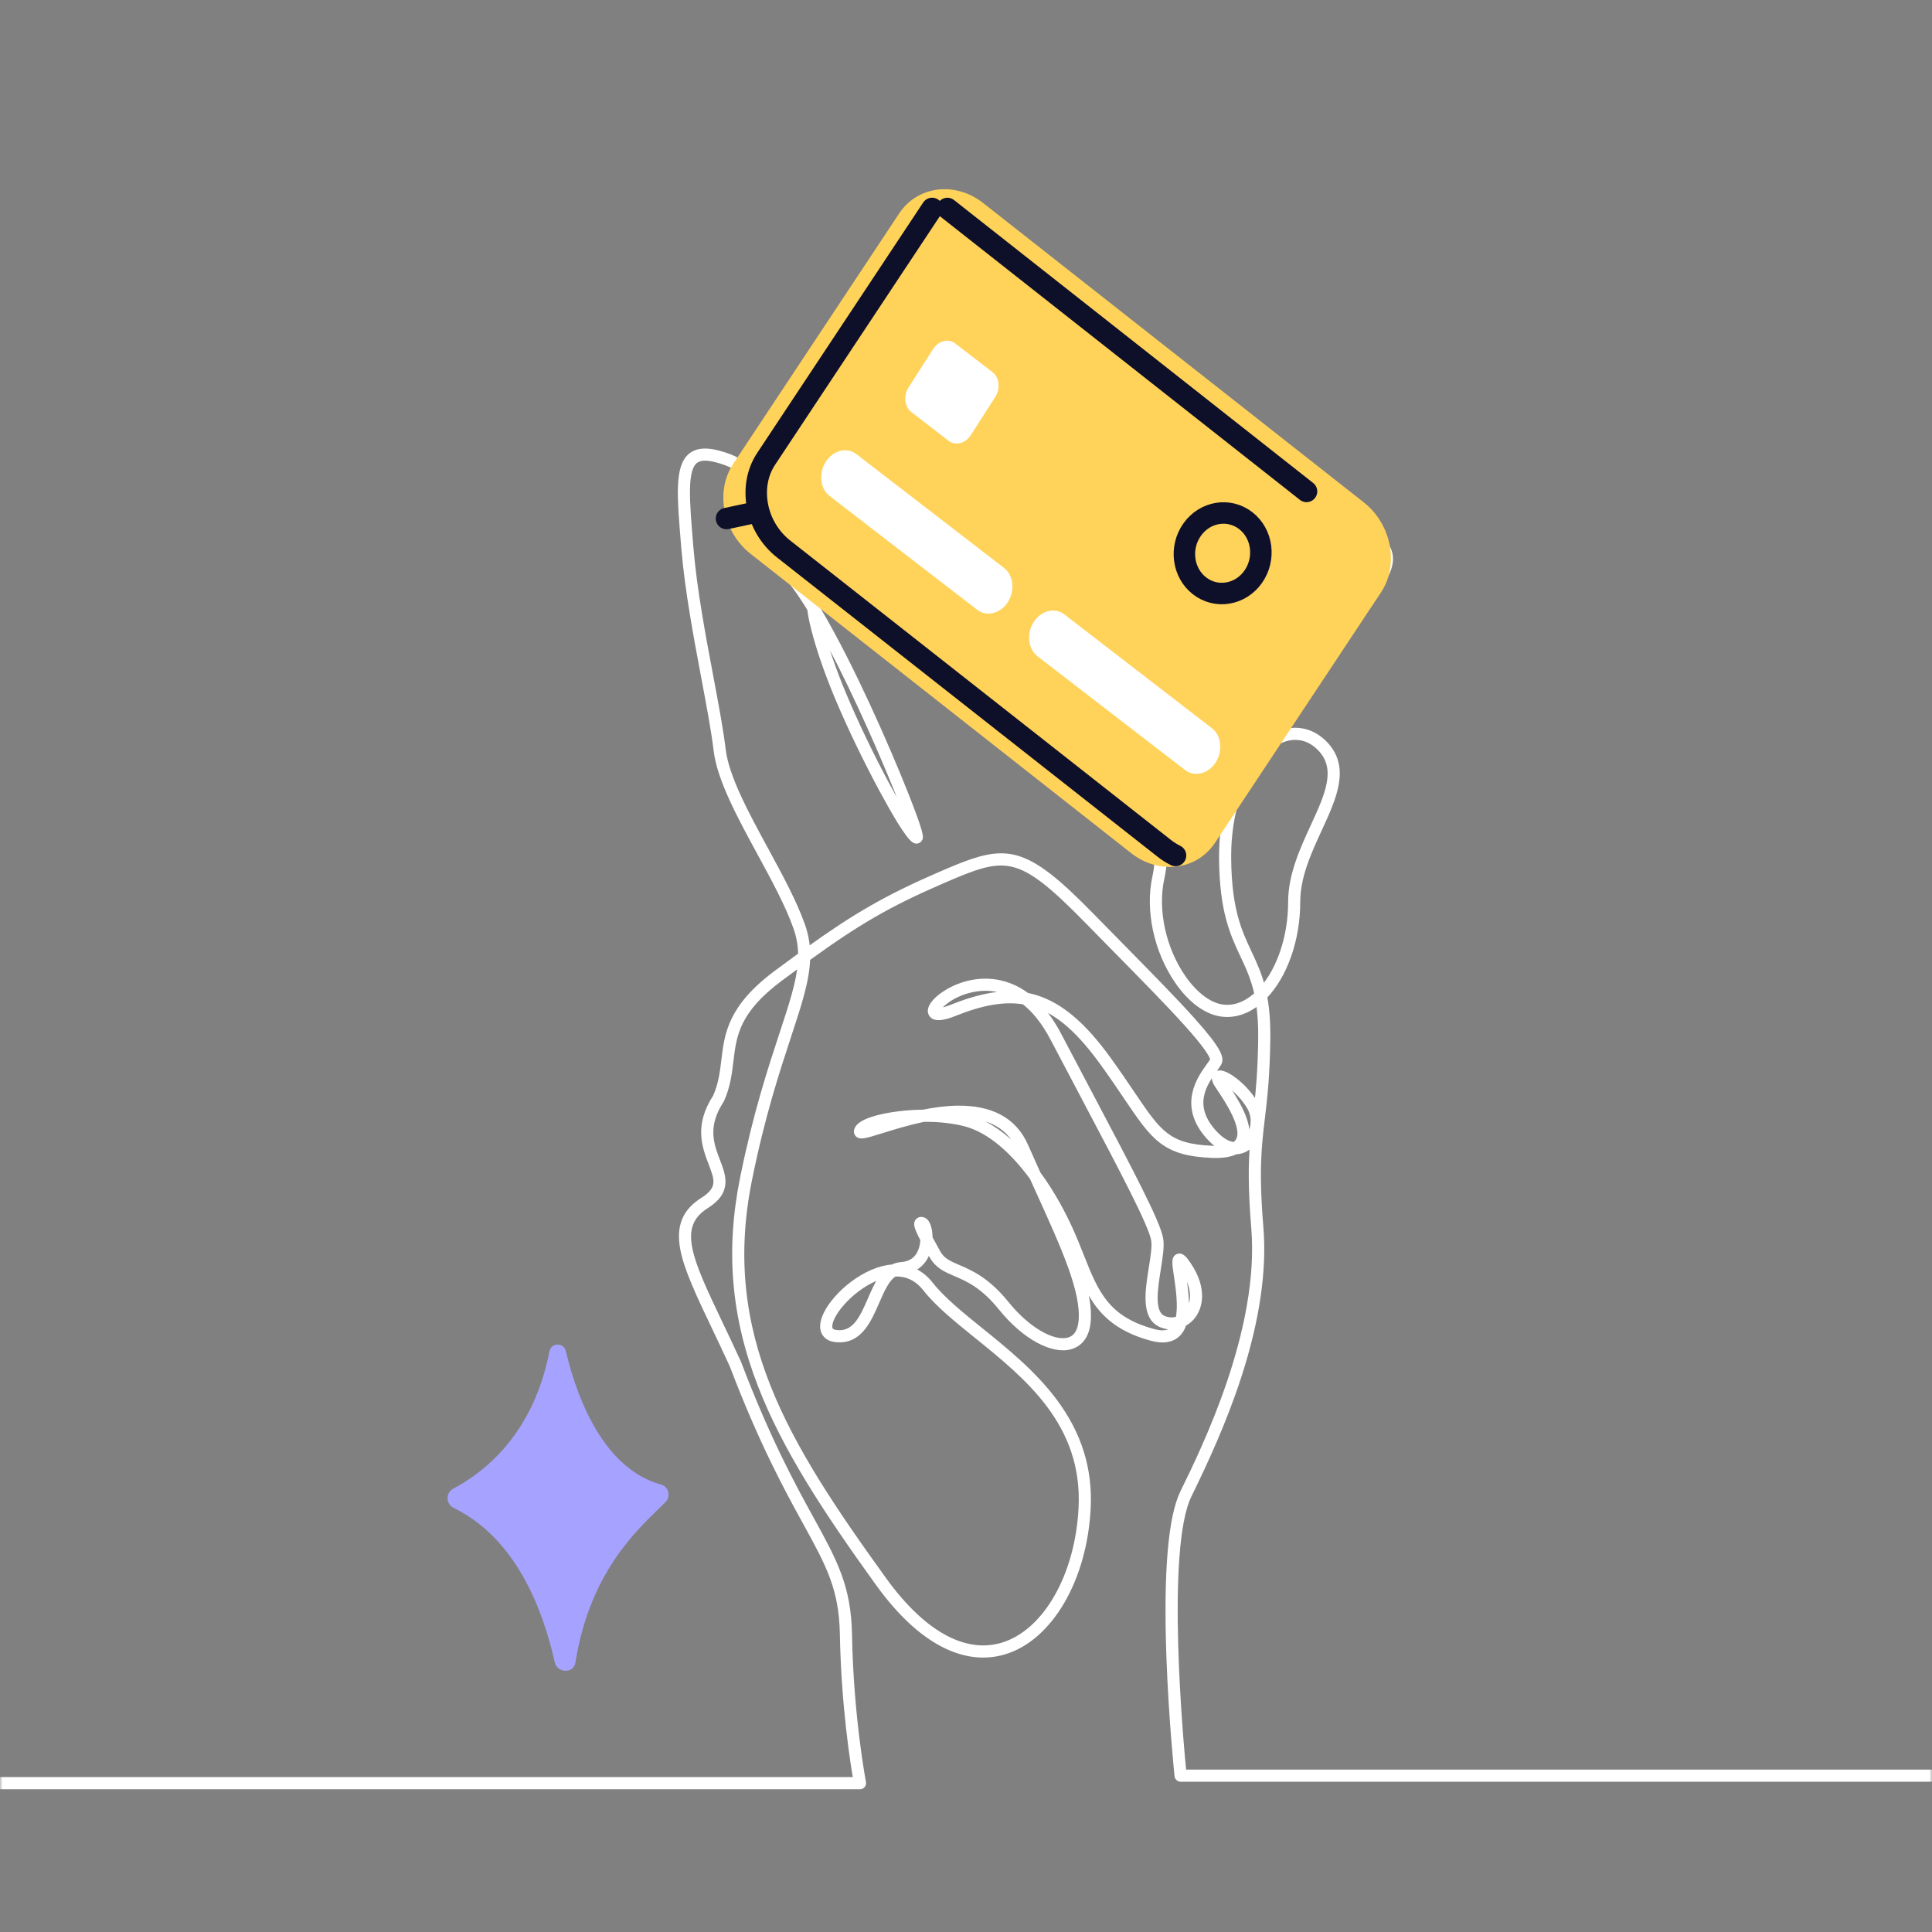<svg width="360" height="360" viewBox="0 0 360 360" fill="none" xmlns="http://www.w3.org/2000/svg">
<rect x="0" y="0" width="360" height="360" fill="#808080" stroke="none"/>
<mask id="mask0_2048_817" style="mask-type:alpha" maskUnits="userSpaceOnUse" x="0" y="0" width="360" height="360">
<rect width="360" height="360" fill="white"/>
</mask>
<g mask="url(#mask0_2048_817)">
<path d="M160.253 332.898H-163.37C-163.719 332.898 -164 332.616 -164 332.267C-164 331.919 -163.719 331.637 -163.37 331.637H159.498C158.992 328.759 157.242 317.927 156.998 304.533C156.843 295.987 154.445 291.624 150.094 283.701C146.661 277.452 141.96 268.894 136.451 254.419C135.298 251.9 134.213 249.621 133.163 247.416C130.258 241.315 127.963 236.496 127.251 232.714C126.466 228.533 127.614 225.724 130.975 223.608C134.321 221.502 133.639 219.716 132.509 216.756C131.315 213.63 129.832 209.744 133.329 204.388C134.375 202.013 134.636 199.842 134.912 197.546C135.494 192.695 136.097 187.677 144.664 181.3C146.282 180.097 147.79 178.984 149.222 177.946C149.21 176.211 148.927 174.538 148.308 172.791C146.806 168.548 144.137 163.639 141.555 158.892C137.898 152.164 134.113 145.207 133.473 139.83C133.042 136.207 132.137 131.394 131.178 126.299C129.738 118.642 128.106 109.963 127.464 102.265L127.41 101.611C126.651 92.525 126.193 87.04 128.694 84.944C129.831 83.992 131.511 83.826 133.831 84.441C136.836 85.237 138.598 86.263 139.376 87.671C140.222 89.2 139.721 90.809 139.236 92.366C139.155 92.628 139.071 92.899 138.995 93.162C138.176 96.03 137.968 100.366 145.576 104.891C147.096 105.794 148.944 108.085 150.884 111.065C151.011 110.355 151.283 110.037 151.548 109.855C152.573 109.149 153.851 110.368 154.272 110.768C156.474 112.866 170.216 122.302 183.503 131.429C197.313 140.913 211.592 150.72 214.964 153.657C215.104 153.779 215.241 153.895 215.377 154.006C213.894 144.204 206.794 129.04 179.954 116.3C167.109 110.203 157.873 105.21 151.719 101.037C145.663 96.93 142.417 93.544 141.499 90.376C140.953 88.491 141.236 86.71 142.362 84.929C146.489 78.405 149.675 74.6 149.706 74.562C149.915 74.313 150.28 74.266 150.546 74.451L155.617 77.961L157.593 75.24L152.402 71.624C152.122 71.43 152.048 71.049 152.234 70.763C152.359 70.573 164.713 51.615 167.684 47.158C169.198 44.887 171.067 43.719 173.241 43.687C175.026 43.659 177.001 44.388 179.285 45.911C180.888 46.979 193.186 55.582 207.427 65.544C227.175 79.358 251.751 96.549 255.013 98.682C257.441 100.271 258.665 101.698 258.98 103.31C259.434 105.63 257.943 108.007 255.615 111.368C253.091 115.014 246.563 123.904 240.248 132.503C238.917 134.315 237.616 136.087 236.381 137.77C237.017 137.34 237.672 136.987 238.342 136.719C241.472 135.458 244.617 136.175 246.974 138.683C251.101 143.077 248.553 148.611 245.854 154.471C243.851 158.818 241.781 163.313 241.781 168.077C241.781 175.068 239.391 181.824 235.617 185.696C236.017 187.822 236.244 190.368 236.203 193.615C236.115 200.631 235.619 204.79 235.182 208.459C234.568 213.621 234.037 218.079 234.915 228.738C235.575 236.751 234.194 246.092 230.81 256.499C228.039 265.025 224.406 272.803 221.552 278.625C216.664 288.594 220.063 325.236 220.555 330.24H523.718C524.067 330.24 524.349 330.521 524.349 330.87C524.349 331.219 524.067 331.5 523.718 331.5H371.852H295.5H219.985C219.663 331.5 219.391 331.256 219.357 330.936C219.346 330.832 218.259 320.383 217.844 308.734C217.282 293.018 218.149 282.701 220.419 278.07C224.469 269.809 235.224 247.867 233.657 228.842C233.033 221.258 233.114 216.774 233.433 212.962C233.171 213.283 232.873 213.567 232.541 213.808C231.845 214.31 231.079 214.567 230.275 214.582C229.214 215.107 227.747 215.336 225.893 215.261C216.944 214.903 215.016 212.046 209.864 204.408C208.62 202.565 207.211 200.477 205.457 198.053C201.346 192.377 197.597 188.901 193.453 187.371C194.865 188.853 196.149 190.693 197.3 192.885C199.307 196.704 201.222 200.33 202.91 203.527C210.885 218.625 215.698 227.738 216.243 230.827C216.484 232.193 216.156 234.249 215.81 236.425C215.201 240.252 214.51 244.59 216.746 245.632C217.653 246.054 218.652 246.081 219.546 245.756C220.087 243.417 219.58 240.01 219.24 237.733C218.881 235.323 218.747 234.421 219.496 234.132C220.192 233.864 220.769 234.628 221.508 235.736C224.392 240.061 223.71 243.592 222.111 245.456C221.672 245.968 221.157 246.374 220.597 246.669C220.331 247.48 219.929 248.179 219.343 248.7C218.24 249.683 216.645 249.903 214.6 249.352C205.19 246.819 203.028 241.36 200.29 234.449C199.904 233.476 199.51 232.48 199.083 231.46C201.553 237.439 203.087 242.402 202.734 246.259C202.448 249.389 200.842 250.513 199.544 250.906C196.134 251.936 190.811 249.004 186.598 243.775C183.167 239.514 180.317 238.295 178.026 237.314C176.24 236.55 174.698 235.89 173.665 234.03C173.421 233.592 173.196 233.186 172.989 232.808C172.49 234.663 171.353 235.966 169.732 236.569C171.13 237.083 172.376 238.01 173.424 239.342C175.64 242.157 179.083 244.938 182.729 247.882C187.354 251.618 192.598 255.853 196.516 261.116C201.051 267.205 203.084 273.694 202.735 280.954C202.098 294.216 195.672 305.251 187.109 307.792C183.486 308.866 179.702 308.423 175.862 306.475C171.699 304.362 167.58 300.509 163.622 295.023C153.763 281.354 146.269 269.866 141.743 258.223C136.723 245.308 135.665 232.985 138.414 219.44C140.838 207.501 143.548 199.274 145.725 192.665C147.54 187.154 148.86 183.148 149.157 179.551C147.974 180.415 146.732 181.334 145.415 182.313C137.281 188.366 136.738 192.898 136.162 197.697C135.886 199.999 135.601 202.381 134.459 204.947C134.445 204.978 134.429 205.009 134.41 205.037C131.23 209.877 132.534 213.292 133.685 216.308C134.805 219.244 135.865 222.02 131.646 224.675C125.555 228.511 128.477 234.648 134.298 246.875C135.353 249.089 136.444 251.38 137.603 253.915C137.609 253.928 137.615 253.94 137.619 253.953C143.1 268.358 147.779 276.876 151.196 283.095C155.498 290.926 158.095 295.653 158.256 304.509C158.537 320 160.847 332.027 160.869 332.147C160.905 332.332 160.856 332.524 160.737 332.668C160.618 332.814 160.439 332.898 160.251 332.898H160.253ZM150.465 178.6C150.34 182.691 148.89 187.093 146.925 193.057C144.758 199.635 142.061 207.824 139.652 219.69C133.779 248.624 146.307 268.858 164.646 294.283C168.485 299.605 172.451 303.329 176.434 305.349C179.977 307.148 183.448 307.562 186.752 306.582C194.81 304.191 200.866 293.626 201.478 280.891C202.23 265.25 191.449 256.542 181.937 248.861C178.235 245.871 174.738 243.046 172.434 240.119C170.721 237.943 168.667 237.283 166.716 237.355C165.25 238.246 164.323 240.377 163.352 242.605C161.823 246.117 160.088 250.099 155.693 249.581C153.877 249.368 153.445 248.232 153.35 247.575C152.908 244.527 157.542 239.236 162.533 237.093C163.856 236.524 165.132 236.199 166.342 236.114C166.822 235.869 167.353 235.714 167.95 235.669C169.783 235.533 171.022 234.61 171.632 232.925C171.868 232.273 171.975 231.596 172 230.974C170.787 228.668 170.63 227.989 171.049 227.514C171.164 227.384 171.496 227.106 172.092 227.346C172.878 227.661 173.271 229.136 173.266 230.675C173.732 231.553 174.276 232.53 174.768 233.418C175.592 234.9 176.822 235.426 178.523 236.156C180.814 237.136 183.953 238.479 187.58 242.983C191.417 247.746 196.295 250.571 199.18 249.698C200.527 249.291 201.301 248.095 201.479 246.143C201.985 240.607 198.215 232.31 193.441 221.807C193.082 221.019 192.719 220.22 192.354 219.412C188.861 214.658 184.614 210.71 180.055 209.444C177.844 208.829 175.074 208.515 172.176 208.534C169.174 209.148 166.371 210.022 164.262 210.68C161.166 211.647 160.335 211.879 159.837 211.391C159.631 211.189 159.558 210.891 159.645 210.592C159.861 209.847 160.743 209.217 162.341 208.664C163.704 208.192 165.486 207.814 167.497 207.567C169.025 207.381 170.562 207.282 172.06 207.268C174.058 206.864 176.148 206.574 178.202 206.53C184.661 206.385 188.997 208.738 191.098 213.518C191.879 215.295 192.654 217.022 193.415 218.705C196.186 222.483 198.19 226.361 199.461 229.173C200.217 230.844 200.849 232.441 201.461 233.983C204.171 240.822 206.129 245.763 214.926 248.133C216.534 248.565 217.738 248.439 218.503 247.756C218.684 247.595 218.842 247.404 218.979 247.189C218.061 247.318 217.104 247.186 216.212 246.77C213.114 245.328 213.884 240.49 214.564 236.223C214.893 234.155 215.204 232.2 214.999 231.043C214.488 228.15 209.438 218.587 201.794 204.112C200.105 200.914 198.19 197.288 196.183 193.468C194.502 190.268 192.661 188.1 190.813 186.666C187.073 186.034 182.925 186.808 177.882 188.827C176.953 189.198 174.13 190.328 173.479 188.849C172.888 187.509 175.114 185.464 177.609 184.262C179.377 183.41 182.961 182.156 187.085 183.352C188.597 183.79 190.019 184.506 191.35 185.496C191.923 185.608 192.486 185.751 193.042 185.923C197.613 187.348 201.883 190.965 206.477 197.312C208.245 199.753 209.661 201.851 210.908 203.701C215.938 211.155 217.632 213.668 225.944 214C226.651 214.028 227.285 214.011 227.847 213.949C226.97 213.488 226.088 212.781 225.235 211.833C219.946 205.957 223.577 200.938 225.32 198.525C225.608 198.127 225.857 197.782 226.008 197.522C226.018 197.466 226.059 196.991 224.94 195.392C224.125 194.227 222.868 192.706 221.102 190.741C217.752 187.016 213.085 182.272 207.679 176.778C206.05 175.123 204.367 173.412 202.654 171.663C189.791 158.521 187.459 158.998 175.609 164.128C165.454 168.523 159.743 171.884 150.461 178.6H150.465ZM164.509 237.722C163.991 237.87 163.495 238.052 163.033 238.251C158.387 240.245 154.277 245.172 154.601 247.395C154.651 247.739 154.835 248.211 155.843 248.33C159.309 248.738 160.714 245.515 162.199 242.102C162.883 240.532 163.579 238.935 164.509 237.722ZM220.297 236.188C220.35 236.61 220.423 237.09 220.49 237.545C220.808 239.68 221.224 242.468 220.973 244.835C221.036 244.77 221.098 244.703 221.158 244.634C222.457 243.122 222.957 240.173 220.464 236.435C220.405 236.347 220.349 236.264 220.297 236.188ZM178.484 207.791C179.151 207.916 179.789 208.063 180.394 208.231C183.752 209.164 187.101 211.431 190.365 214.977C190.225 214.662 190.087 214.345 189.947 214.026C187.815 209.176 183.334 207.738 178.484 207.791ZM186.545 159.505C187.354 159.505 188.15 159.594 188.951 159.781C193.12 160.757 197.464 164.554 203.56 170.782C205.272 172.529 206.955 174.241 208.582 175.895C214.118 181.522 218.899 186.38 222.28 190.161C227.051 195.497 227.666 197.169 227.113 198.137C226.93 198.457 226.659 198.831 226.347 199.264C224.56 201.734 221.569 205.87 226.176 210.99C227.481 212.441 228.796 213.229 229.978 213.312C230.327 213.093 230.59 212.825 230.77 212.507C232.121 210.087 228.663 204.946 227.187 202.75C227.085 202.597 226.988 202.454 226.9 202.323C226.518 201.748 226.117 201.015 226.42 200.436C226.577 200.137 226.885 199.96 227.264 199.953C227.271 199.953 227.28 199.953 227.287 199.953C228.787 199.953 232.219 202.659 233.978 205.737C234.054 205.869 234.122 206.002 234.187 206.139C234.541 202.979 234.874 199.211 234.946 193.599C234.981 190.845 234.814 188.611 234.512 186.716C232.337 188.502 229.935 189.261 227.547 188.916C224.718 188.507 221.832 186.363 219.42 182.879C215.513 177.235 213.865 169.596 215.222 163.417C215.501 162.149 215.933 159.418 215.589 155.732C215.12 155.417 214.637 155.043 214.137 154.608C210.819 151.719 196.569 141.932 182.789 132.468C168.846 122.893 155.678 113.849 153.402 111.681C152.66 110.974 152.321 110.91 152.252 110.904C152.127 111.04 151.98 111.632 152.133 113.055C155.655 118.857 159.309 126.39 161.739 131.655C164.237 137.065 166.79 142.995 168.745 147.925C171.724 155.436 171.531 155.961 171.427 156.244C171.312 156.557 171.004 156.739 170.681 156.685C170.322 156.625 169.371 156.466 164.519 147.513C161.46 141.871 158.292 135.293 156.043 129.918C154.094 125.256 152.52 120.683 151.612 117.041C151.244 115.563 151.023 114.393 150.908 113.463C148.441 109.428 146.398 106.846 144.932 105.973C138.658 102.242 136.319 97.939 137.783 92.816C137.862 92.539 137.948 92.26 138.032 91.991C138.456 90.627 138.858 89.339 138.273 88.281C137.68 87.21 136.122 86.353 133.507 85.661C131.612 85.16 130.301 85.241 129.502 85.912C127.502 87.59 127.964 93.125 128.663 101.507L128.718 102.161C129.353 109.795 130.979 118.44 132.415 126.067C133.377 131.184 134.286 136.017 134.723 139.682C135.335 144.817 139.058 151.667 142.66 158.29C145.265 163.079 147.958 168.033 149.495 172.37C150.058 173.959 150.359 175.498 150.444 177.061C159.302 170.702 165.215 167.253 175.109 162.97C179.887 160.902 183.317 159.504 186.541 159.504L186.545 159.505ZM227.78 201.355C227.826 201.433 227.88 201.522 227.948 201.624C228.035 201.754 228.13 201.895 228.232 202.047C229.988 204.659 233.163 209.379 232.136 212.509C233.496 211.211 234.096 208.483 232.883 206.362C231.373 203.719 228.914 201.865 227.778 201.355H227.78ZM174.652 188.301C174.85 188.346 175.56 188.401 177.418 187.659C181.681 185.953 185.24 185.145 188.437 185.197C185.273 183.706 182.292 184.027 180.289 184.593C176.773 185.586 174.784 187.673 174.654 188.303L174.652 188.301ZM216.963 156.497C217.117 159.003 216.946 161.448 216.456 163.686C215.17 169.54 216.741 176.791 220.46 182.16C222.639 185.307 225.288 187.315 227.731 187.668C229.841 187.974 231.991 187.238 233.949 185.544C234.048 185.457 234.148 185.369 234.246 185.278C233.61 182.316 232.621 180.208 231.599 178.03C229.714 174.013 227.764 169.857 227.654 160.147C227.598 155.214 228.355 150.632 229.857 146.746C229.534 147.201 229.221 147.648 228.911 148.089C225.448 153.018 222.945 156.581 219.779 156.966C218.863 157.077 217.937 156.927 216.964 156.499L216.963 156.497ZM241.374 137.364C240.542 137.364 239.684 137.536 238.817 137.887C233.947 139.847 228.771 147.644 228.913 160.13C229.021 169.566 230.91 173.597 232.739 177.493C233.702 179.544 234.636 181.537 235.293 184.19C238.513 180.47 240.525 174.388 240.525 168.075C240.525 163.033 242.75 158.203 244.712 153.941C247.338 148.241 249.604 143.319 246.06 139.545C244.706 138.102 243.095 137.364 241.375 137.364H241.374ZM216.834 155.021C217.842 155.597 218.754 155.819 219.623 155.713C222.234 155.396 224.601 152.027 227.876 147.363C228.655 146.256 229.46 145.11 230.345 143.892C232.733 140.609 235.89 136.31 239.233 131.757C245.542 123.165 252.065 114.282 254.579 110.651C256.657 107.648 258.101 105.382 257.742 103.552C257.501 102.318 256.415 101.105 254.322 99.737C251.044 97.593 226.459 80.395 206.704 66.576C192.47 56.619 180.178 48.02 178.586 46.958C174.155 44.005 171.116 44.282 168.733 47.856C166.041 51.893 155.627 67.864 153.623 70.938L158.333 74.219L166.625 62.797C166.829 62.516 167.223 62.453 167.504 62.657L180.806 72.312C180.942 72.41 181.033 72.56 181.058 72.727C181.083 72.893 181.041 73.063 180.942 73.197L172.36 84.782C172.157 85.056 171.773 85.118 171.493 84.923L158.624 75.959L156.273 79.198C156.071 79.475 155.686 79.541 155.404 79.346L150.305 75.816C149.367 76.985 146.699 80.423 143.424 85.601C142.501 87.059 142.267 88.505 142.707 90.023C144.377 95.796 156.031 103.548 180.491 115.159C195.644 122.351 206.302 131.156 212.169 141.327C214.494 145.359 216.003 149.524 216.653 153.709C216.722 154.147 216.779 154.584 216.828 155.021H216.834ZM152.847 116.776C152.854 116.801 152.86 116.828 152.867 116.855C153.765 120.417 155.306 124.883 157.207 129.431C159.407 134.691 162.394 140.913 165.405 146.501C167.221 149.873 168.598 152.175 169.542 153.607C168.156 149.61 164.743 141.122 160.345 131.642C157.635 125.799 155.105 120.791 152.847 116.776ZM159.371 74.939L171.717 83.539L179.555 72.958L167.279 64.048L159.371 74.939Z" fill="white" stroke="white"/>
<g clip-path="url(#clip0_2048_817)">
<path d="M84.458 277.388C90.104 274.423 99.364 267.322 102.374 251.832C102.699 250.157 105.038 250.096 105.432 251.756C107.881 262.077 113.143 273.856 123.172 276.621C124.633 277.025 125.061 278.847 123.93 279.974C119.462 284.426 109.982 292.276 107.217 309.832C106.893 311.896 103.823 311.775 103.366 309.737C101.146 299.782 96.08 286.595 84.552 280.99C83.063 280.267 82.991 278.152 84.458 277.382V277.388Z" fill="#A5A3FF"/>
</g>
<g clip-path="url(#clip1_2048_817)">
<path d="M139.863 103.199L210.776 158.969C215.964 163.049 222.999 162.178 226.409 157.033L257.337 110.369C260.748 105.224 259.294 97.676 254.105 93.596L183.191 37.826C178.002 33.746 170.968 34.617 167.557 39.762L136.629 86.425C133.219 91.57 134.673 99.118 139.861 103.198L139.863 103.199Z" fill="#FFD25A"/>
<path d="M173.687 38.84L142.758 85.503C139.348 90.648 140.802 98.196 145.99 102.276L216.904 158.046C217.589 158.586 218.307 159.038 219.045 159.405" stroke="#0E0F29" stroke-width="4" stroke-linecap="round" stroke-linejoin="round"/>
<path d="M176.745 82.128L169.819 76.788C168.54 75.803 168.31 73.722 169.307 72.166L173.871 65.045C174.867 63.489 176.73 63.022 178.011 64.008L184.937 69.348C186.216 70.333 186.446 72.415 185.449 73.97L180.885 81.091C179.888 82.647 178.025 83.115 176.745 82.128Z" fill="white"/>
<path d="M182.087 113.625L154.577 92.416C152.814 91.057 152.496 88.19 153.871 86.046C155.246 83.901 157.813 83.257 159.577 84.617L187.086 105.826C188.85 107.185 189.167 110.052 187.792 112.196C186.418 114.341 183.85 114.985 182.087 113.625Z" fill="white"/>
<path d="M220.827 143.492L193.317 122.283C191.553 120.923 191.236 118.057 192.611 115.912C193.985 113.767 196.553 113.124 198.316 114.483L225.826 135.692C227.59 137.052 227.907 139.918 226.532 142.063C225.158 144.208 222.59 144.851 220.827 143.492Z" fill="white"/>
<path d="M135.373 96.618L140.375 95.55" stroke="#0E0F29" stroke-width="4" stroke-linecap="round" stroke-linejoin="round"/>
<path d="M233.5 107.497C231.121 110.851 226.65 111.599 223.514 109.164C220.376 106.731 219.763 102.039 222.142 98.685C224.521 95.331 228.992 94.583 232.128 97.017C235.266 99.451 235.879 104.143 233.5 107.497Z" stroke="#0E0F29" stroke-width="4" stroke-linecap="round" stroke-linejoin="round"/>
<path d="M176.533 38.845L243.452 91.567" stroke="#0E0F29" stroke-width="4" stroke-linecap="round" stroke-linejoin="round"/>
</g>
</g>
<defs>
<clipPath id="clip0_2048_817">
<rect width="41.176" height="60.783" fill="white" transform="translate(83.397 250.546)"/>
</clipPath>
<clipPath id="clip1_2048_817">
<rect width="120.941" height="81.655" fill="white" transform="translate(177.459 28) rotate(40.367)"/>
</clipPath>
</defs>
</svg>

